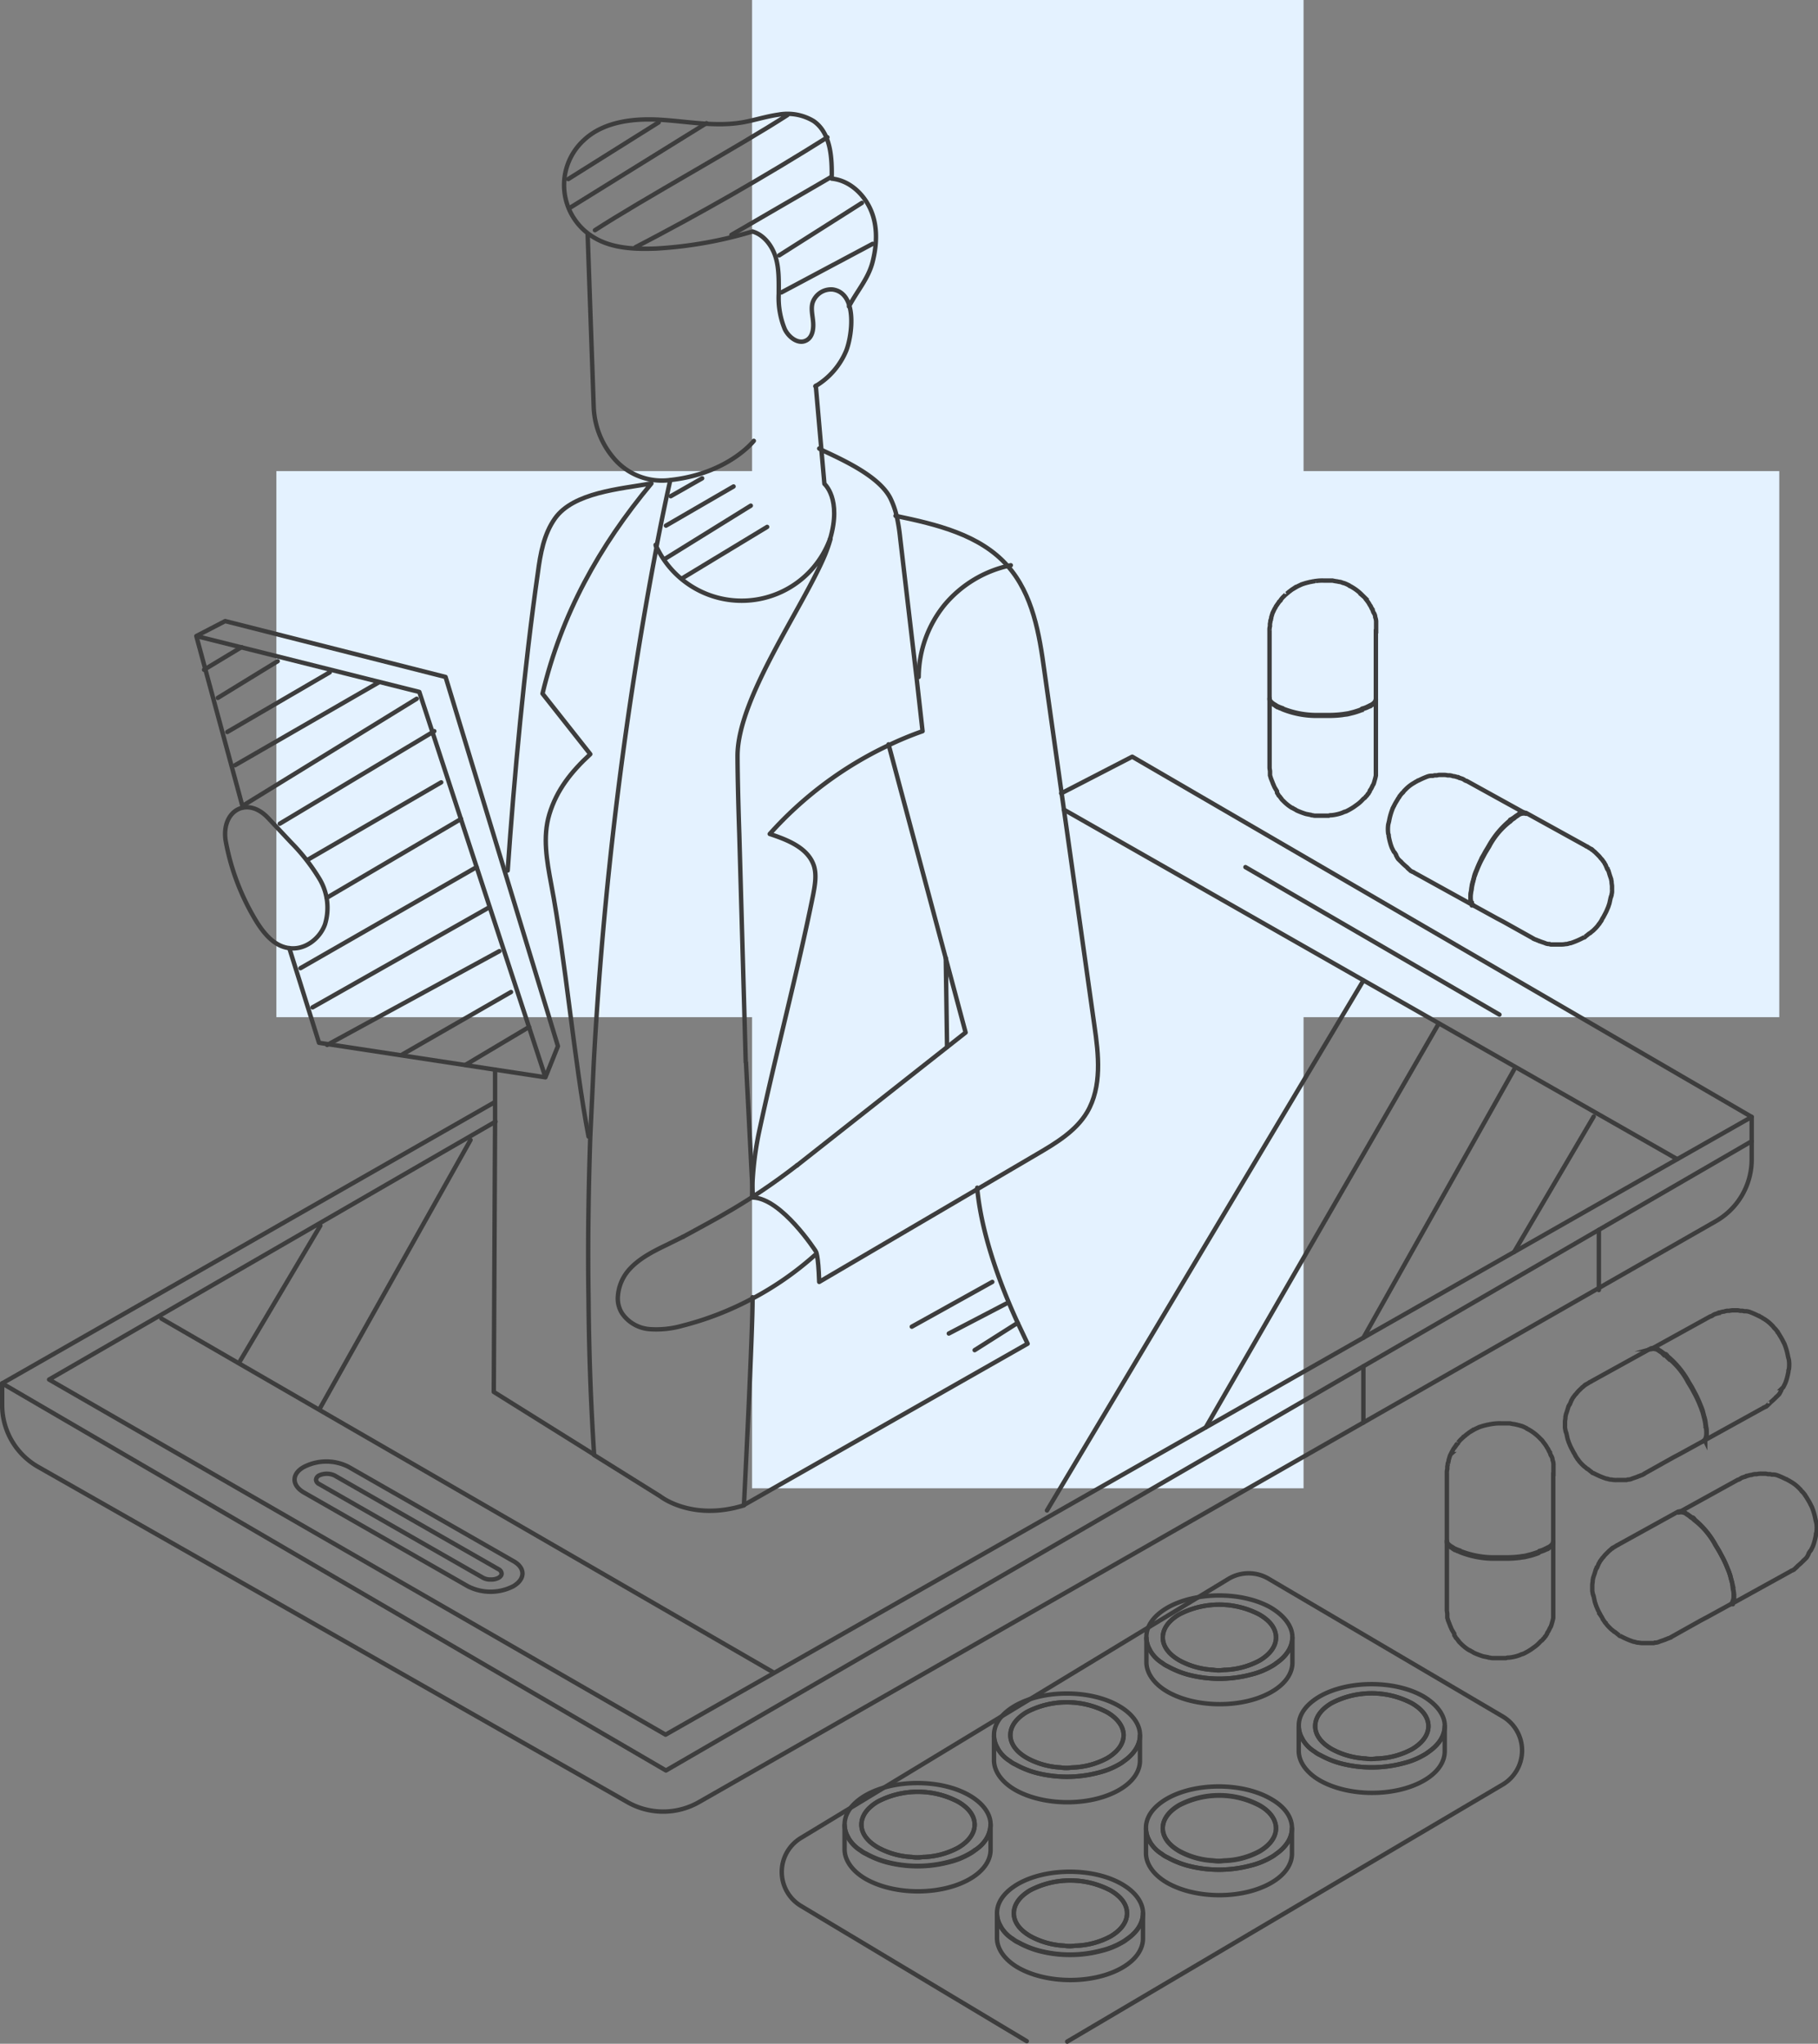 <svg xmlns="http://www.w3.org/2000/svg" width="413" height="464.32" xmlns:v="https://vecta.io/nano"><rect width="100%" height="100%" fill="#808080" stroke="none"/><style><![CDATA[.B{stroke-miterlimit:10}.C{stroke-linejoin:round}.D{stroke-linecap:round}]]></style><defs><clipPath id="A"><path fill="#fff" d="M0 0h413v464.32H0z"/></clipPath></defs><g clip-path="url(#A)"><path d="M404.2 107.024v124.07H296.132v107.024h-125.28V231.094H62.786v-124.07h108.067V0h125.28v107.024z" fill="#e4f2ff"/><g fill="none" stroke="#3d3d3d" class="B"><g class="C D"><path d="M133.494 53.173l1.37 39.032a19.023 19.023 0 0 0 4.5 11.816 14.319 14.319 0 0 0 12.909 5.037c13.2-1.453 18.973-8.9 18.973-8.9M186.1 101.9c.195.1.293.193.5.3 4.987 2.325 13.1 6 15.647 10.945a19.079 19.079 0 0 1 1.467 4.165 43.314 43.314 0 0 1 .783 4.939l3.716 31.672 1.37 12.2a76.353 76.353 0 0 0-7.726 3.2 84.7 84.7 0 0 0-26.992 20.146c4.107 1.356 8.8 3.2 10.073 7.36.587 2.034.2 4.262-.2 6.392-3.52 17.53-8.606 36.6-12.42 54.53a74.814 74.814 0 0 0-1.467 14.238"/><path d="M192.76 68.767a2.678 2.678 0 0 1 .1.872c1.86-3.584 4.4-6.3 5.38-10.17s1.174-8.04-.4-11.72-4.9-6.78-8.9-7.167c.1-4.746-.2-10.363-4.108-13.075a11.479 11.479 0 0 0-8.019-1.453c-2.74.387-5.38 1.26-8.118 1.743-6.16 1.065-12.322-.194-18.58-.58-6.16-.387-13.007.388-17.506 4.65a13.837 13.837 0 0 0 2.152 21.986c4.2 2.615 9.388 2.8 14.278 2.615a94.55 94.55 0 0 0 21.907-3.874c2.64.775 4.5 3.293 5.28 5.908s.684 5.424.684 8.233a18.6 18.6 0 0 0 1.37 8.039c.88 1.84 3.03 3.487 4.792 2.615 1.467-.678 1.76-2.518 1.662-4.068s-.587-3.2-.1-4.65a4.437 4.437 0 0 1 4.5-2.906c5.672.775 4.5 10.267 3.13 13.85a16.9 16.9 0 0 1-7.042 8.136m-32.962 21.404s-1.27 5.424-3.13 15.1m66.015 113.61l-.293-20.242M222 269.836v.194c1.076 11.525 6.16 23.923 9.193 30.5l2.25 4.746-64.543 36.707"/><path d="M170.95 295.02v-.3m-15.745-13.756l-3.716 1.84c-3.228 1.55-6.455 3.2-8.7 5.8a10.142 10.142 0 0 0-2.445 6.295 6.274 6.274 0 0 0 .978 3.487 8.362 8.362 0 0 0 6.259 3.584 21.645 21.645 0 0 0 7.432-.775 70.589 70.589 0 0 0 15.941-6.2C171.054 301.505 169 342 169 342c-11.834 3.68-18.973-2.034-18.973-2.034l-15.06-9.4v-.1c-.782-12-1.174-23.826-1.27-35.45-.2-12.6 0-24.9.4-36.8l.782-16.66a880.378 880.378 0 0 1 14.279-117.291 21.387 21.387 0 0 0 39.412-1.84h.1a33.3 33.3 0 0 1-1.271 3.68c-5.086 12.107-19.853 32.543-19.853 45.62 0 2.518.1 8.9.4 17.724l1.467 51.817"/><path d="M185.327 87.653l1.27 14.528.685 7.75s4 3.4 1.27 12.6M133.7 258.214c-3.325-17.434-5.184-40.1-8.5-57.435-.978-5.23-1.956-10.654-.4-15.787 1.663-5.52 4.988-9.686 9.3-13.657l-10.856-13.753c4.3-18.015 12.812-33.415 24.743-47.75-7.14 1.26-17.7 2.034-21.907 7.942-2.542 3.583-3.325 8.04-3.9 12.4-3.032 21.114-5.38 46.3-6.846 67.6m88.106-80.58c9.3 1.937 19.17 4.26 25.428 11.332 5.77 6.5 7.237 15.5 8.4 24.02l11.345 80.4c.978 6.683 1.76 13.947-1.663 19.758-2.542 4.262-7.04 6.973-11.344 9.492L186.1 291.24c-.2-6.392-.782-6.974-.782-6.974s-7.726-12-14.28-12.2l-1.565-30.606"/><path d="M201.854 169.108l17.506 65.473-38.337 30.22m27.677-111a26.217 26.217 0 0 1 5.868-16.369 26.643 26.643 0 0 1 15.06-9.007m-80.486-4.16a.736.736 0 0 1-.2-.484M134.96 330.467l-22.787-14.238.294-61.5v-11.72m72.663 42.13a71.351 71.351 0 0 1-14.18 9.879"/></g><path d="M58.287 209.4c1.76 2.81 4.108 5.618 7.433 6.005 3.52.484 6.944-2.13 8.117-5.424a12.835 12.835 0 0 0-1.174-10.17 44.344 44.344 0 0 0-6.455-8.329l-5.28-5.618c-4.792-5.133-10.66-1.646-9.682 5.037a53.352 53.352 0 0 0 7.042 18.499z" class="C"/><g class="D C"><path d="M55.158 183.442L44.6 144.507 95.255 157.2l28.655 87.556-51.442-7.845-6.748-21.51M44.6 144.507l6.553-3.4L101.22 153.8l25.525 83.875-2.836 7.07m31.003-113.315l19.364-11.72m-23.076 7.17l19.364-12m-19.27 4.54l15.354-8.9m-14.277 2.218l7.14-4.067m65.914 182.57l-18.288 10.17m21.417-5.23l-13.007 6.78m15.648-2.42l-9.78 6.2M129.387 47.265l31.1-19.274m-31.394 12.69l20.538-12.882M135.157 52.3c10.757-6.973 32.958-19.177 43.715-26.15m9.095 5.037Q166.7 44.553 144.35 56.175m21.8-2.808l22.7-13.172m-11.836 17.82L195.8 46.1m-18.3 20.342l20.733-11.04m42.84 124.844l16.137-8.33 140.73 81.84-16.92 9.6L151.2 394.1 11.15 313.42l101.417-58.597"/><path d="M112.272 250.465L.49 314.292v4.94A16.165 16.165 0 0 0 8.7 333.276L142.49 409.4a16.39 16.39 0 0 0 16.333 0l230.9-131.915a16.164 16.164 0 0 0 8.215-14.044v-9.686"/><path d="M.49 314.292l150.8 87.944L397.94 259.28"/><path d="M36.674 299.57l138.873 80.293m66.11-195.937l139.362 79.42m-71.294 47.072V323.2m53.494-43.775v13.656"/><path d="M282.93 197l57.7 33.51"/></g><path d="M111.5 358.845a3.382 3.382 0 0 0 1.76-.387c.49-.29.685-.58.685-.97a1.166 1.166 0 0 0-.685-.968l-37.26-21.308a4.187 4.187 0 0 0-3.521 0 1.216 1.216 0 0 0-.685.968 1.167 1.167 0 0 0 .685.969l37.26 21.308a3.383 3.383 0 0 0 1.761.387z" class="C"/><path d="M116.575 360.395a11.3 11.3 0 0 1-10.269 0l-37.26-21.308c-2.836-1.647-2.836-4.262 0-5.81a11.086 11.086 0 0 1 10.171 0l37.26 21.308c2.934 1.55 2.934 4.164.098 5.81z" class="C"/><g class="D C"><path d="M46.356 152.158l8.508-5.133m-5.378 11.525l13.594-8.33M51.637 166.3l23.276-13.56M53.4 173.853l32.762-18.886m-31.004 28.088l39.5-24.3m-31.1 28.378l35.1-21.023m-28.645 29.158l30.22-17.53M74.23 203.975l30.513-17.918m-36.48 33.9l40-22.954M71 228.867l40.195-22.76M74.327 237.4l39.12-21.308m-22.3 23.622l24.938-14.334m4.107 7.942l-14.474 8.62m49.486 39.032c6.455-3.583 14.67-7.554 25.917-16.27m180.926-11.044l-18.093 30.8m0-41.453l-34.23 60.922m17.115-71.382l-52.908 91.72m35.794-101.502l-71.882 120.4M54.57 309.16l18.2-30.7m-.008 41.353l34.13-60.825"/></g><path d="M221.414 414.536c0 1.938-1.27 3.778-3.716 5.23a17.907 17.907 0 0 1-7.726 2.13c-.49 0-.88.1-1.37.1a7.463 7.463 0 0 1-1.467-.1 17.864 17.864 0 0 1-7.629-2.13c-2.542-1.453-3.814-3.293-3.814-5.23s1.272-3.777 3.717-5.23a19.685 19.685 0 0 1 18.19 0c2.543 1.453 3.814 3.294 3.814 5.23z" class="C"/><path d="M220.143 407.853c-6.455-3.68-17.017-3.68-23.472 0-3.325 1.938-4.89 4.36-4.792 6.877a5.734 5.734 0 0 0 .783 2.712 4.123 4.123 0 0 0 .391.678 8.017 8.017 0 0 0 2.445 2.325 5.54 5.54 0 0 0 1.271.774 20.8 20.8 0 0 0 4.5 1.841 27.83 27.83 0 0 0 14.376 0 17.54 17.54 0 0 0 4.6-1.841 8.141 8.141 0 0 0 1.173-.774c2.445-1.744 3.62-3.778 3.62-5.91-.004-2.42-1.667-4.842-4.894-6.683zm1.27 6.683c0 1.937-1.27 3.778-3.716 5.23a17.907 17.907 0 0 1-7.726 2.13c-.49 0-.88.1-1.37.1a7.463 7.463 0 0 1-1.467-.1 17.856 17.856 0 0 1-7.628-2.13c-2.543-1.453-3.815-3.294-3.815-5.23s1.272-3.777 3.717-5.23a19.685 19.685 0 0 1 18.19 0c2.543 1.453 3.814 3.294 3.814 5.23z" class="C"/><path d="M225.033 414.536v5.715c0 2.42-1.565 4.843-4.792 6.683-6.455 3.68-16.92 3.68-23.472 0-3.227-1.84-4.9-4.36-4.9-6.78v-5.52a5.731 5.731 0 0 0 .783 2.712 4.154 4.154 0 0 0 .391.678 8.017 8.017 0 0 0 2.445 2.325 5.578 5.578 0 0 0 1.271.775 20.8 20.8 0 0 0 4.5 1.84 27.831 27.831 0 0 0 14.376 0 17.558 17.558 0 0 0 4.6-1.84 8.233 8.233 0 0 0 1.173-.775 6.961 6.961 0 0 0 3.615-5.812z" class="C"/><path d="M233.248 463.738L182 433.035a9.021 9.021 0 0 1 0-15.5l97.016-58.79a8.908 8.908 0 0 1 9.291 0l53.006 31.187a8.994 8.994 0 0 1-.1 15.594l-98.775 58.306" class="C D"/><path d="M256.034 434.682c0 1.937-1.27 3.777-3.716 5.23a17.921 17.921 0 0 1-7.726 2.131c-.49 0-.88.1-1.37.1a7.461 7.461 0 0 1-1.467-.1 17.871 17.871 0 0 1-7.628-2.131c-2.543-1.453-3.815-3.293-3.815-5.23s1.272-3.777 3.717-5.23a19.678 19.678 0 0 1 18.19 0c2.543 1.448 3.814 3.293 3.814 5.23z" class="C"/><path d="M254.763 428c-6.455-3.68-17.017-3.68-23.47 0-3.326 1.937-4.9 4.36-4.793 6.877a5.738 5.738 0 0 0 .783 2.712 4.24 4.24 0 0 0 .391.678 8.026 8.026 0 0 0 2.445 2.324 5.542 5.542 0 0 0 1.271.775 20.746 20.746 0 0 0 4.5 1.84 27.83 27.83 0 0 0 14.376 0 17.489 17.489 0 0 0 4.6-1.84 8.147 8.147 0 0 0 1.173-.775c2.445-1.743 3.62-3.777 3.62-5.908-.004-2.422-1.667-4.844-4.894-6.683zm1.27 6.683c0 1.937-1.27 3.777-3.716 5.23a17.921 17.921 0 0 1-7.726 2.131c-.49 0-.88.1-1.37.1a7.461 7.461 0 0 1-1.467-.1 17.875 17.875 0 0 1-7.628-2.131c-2.543-1.453-3.814-3.293-3.814-5.23s1.27-3.777 3.716-5.23a19.678 19.678 0 0 1 18.19 0c2.543 1.447 3.814 3.292 3.814 5.23z" class="C"/><path d="M259.653 434.682v5.718c0 2.42-1.565 4.842-4.792 6.683-6.455 3.68-16.92 3.68-23.472 0-3.227-1.84-4.9-4.36-4.9-6.78v-5.52a5.733 5.733 0 0 0 .782 2.712 4.239 4.239 0 0 0 .391.678 8.015 8.015 0 0 0 2.445 2.324 5.508 5.508 0 0 0 1.271.775 20.791 20.791 0 0 0 4.5 1.84 27.809 27.809 0 0 0 14.376 0 17.49 17.49 0 0 0 4.6-1.84 8.066 8.066 0 0 0 1.173-.775c2.343-1.552 3.615-3.683 3.615-5.814zm-4.4-40.482c0 1.937-1.27 3.777-3.716 5.23a17.918 17.918 0 0 1-7.726 2.131c-.5 0-.88.1-1.37.1a7.463 7.463 0 0 1-1.467-.1 17.875 17.875 0 0 1-7.628-2.131c-2.543-1.453-3.814-3.293-3.814-5.23s1.27-3.777 3.716-5.23a19.678 19.678 0 0 1 18.19 0c2.543 1.45 3.814 3.387 3.814 5.23z" class="C"/><path d="M254.08 387.514c-6.455-3.68-17.017-3.68-23.472 0-3.325 1.937-4.89 4.36-4.792 6.877a5.737 5.737 0 0 0 .783 2.712 4.239 4.239 0 0 0 .391.678 8.026 8.026 0 0 0 2.445 2.324 5.543 5.543 0 0 0 1.271.775 20.75 20.75 0 0 0 4.5 1.84 27.83 27.83 0 0 0 14.376 0 17.49 17.49 0 0 0 4.6-1.84 8.152 8.152 0 0 0 1.173-.775c2.445-1.743 3.62-3.777 3.62-5.908-.004-2.42-1.667-4.843-4.894-6.683zm1.174 6.683c0 1.937-1.272 3.777-3.717 5.23a17.918 17.918 0 0 1-7.726 2.131c-.49 0-.88.1-1.37.1a7.463 7.463 0 0 1-1.467-.1 17.875 17.875 0 0 1-7.628-2.131c-2.543-1.453-3.814-3.293-3.814-5.23s1.27-3.777 3.716-5.23a19.678 19.678 0 0 1 18.19 0c2.543 1.453 3.815 3.4 3.815 5.233z" class="C"/><path d="M258.97 394.294v5.714c0 2.422-1.565 4.843-4.792 6.683-6.455 3.68-16.92 3.68-23.472 0-3.227-1.84-4.9-4.358-4.9-6.78v-5.52a5.737 5.737 0 0 0 .783 2.712 4.239 4.239 0 0 0 .391.678 8.026 8.026 0 0 0 2.445 2.324 5.543 5.543 0 0 0 1.271.775 20.75 20.75 0 0 0 4.5 1.84 27.83 27.83 0 0 0 14.376 0 17.49 17.49 0 0 0 4.6-1.84 8.152 8.152 0 0 0 1.173-.775c2.346-1.646 3.615-3.777 3.615-5.8zm30.903 21.016h0c0 1.937-1.272 3.778-3.717 5.23a17.918 17.918 0 0 1-7.726 2.131c-.5 0-.88.1-1.37.1a7.461 7.461 0 0 1-1.467-.1 17.879 17.879 0 0 1-7.628-2.131c-2.543-1.452-3.814-3.293-3.814-5.23s1.27-3.777 3.716-5.23a19.68 19.68 0 0 1 18.191 0c2.54 1.453 3.814 3.4 3.814 5.23z" class="C"/><path d="M289.873 415.408c0 1.937-1.272 3.777-3.717 5.23a17.918 17.918 0 0 1-7.726 2.131c-.49 0-.88.1-1.37.1a7.463 7.463 0 0 1-1.467-.1 17.879 17.879 0 0 1-7.628-2.131c-2.543-1.453-3.814-3.293-3.814-5.23s1.27-3.777 3.716-5.23a19.68 19.68 0 0 1 18.191 0c2.54 1.356 3.814 3.293 3.814 5.23zm0 0zm-1.272-6.78c-6.454-3.68-17.016-3.68-23.47 0-3.325 1.937-4.9 4.36-4.792 6.877a5.733 5.733 0 0 0 .782 2.712 4.318 4.318 0 0 0 .391.678 8.038 8.038 0 0 0 2.445 2.324 5.549 5.549 0 0 0 1.272.775 20.76 20.76 0 0 0 4.5 1.84 27.835 27.835 0 0 0 14.377 0 17.5 17.5 0 0 0 4.6-1.84 8.211 8.211 0 0 0 1.174-.775c2.445-1.743 3.618-3.777 3.618-5.908-.006-2.42-1.57-4.843-4.897-6.683z" class="C"/><path d="M293.5 415.408v5.714c0 2.422-1.565 4.843-4.792 6.683-6.455 3.68-16.92 3.68-23.472 0-3.227-1.84-4.9-4.358-4.9-6.78v-5.52a5.735 5.735 0 0 0 .783 2.712 4.24 4.24 0 0 0 .391.678 8.014 8.014 0 0 0 2.445 2.324 5.542 5.542 0 0 0 1.271.775 20.748 20.748 0 0 0 4.5 1.84 27.809 27.809 0 0 0 14.376 0 17.49 17.49 0 0 0 4.6-1.84 8.15 8.15 0 0 0 1.173-.775c2.44-1.646 3.615-3.777 3.615-5.8zm-3.617-43.39c0 1.938-1.272 3.778-3.717 5.23a17.9 17.9 0 0 1-7.726 2.13c-.5 0-.88.1-1.37.1a7.461 7.461 0 0 1-1.467-.1 17.864 17.864 0 0 1-7.628-2.13c-2.543-1.453-3.814-3.293-3.814-5.23s1.27-3.777 3.716-5.23a19.687 19.687 0 0 1 18.191 0c2.54 1.453 3.814 3.293 3.814 5.23z" class="C"/><path d="M288.7 365.238c-6.455-3.68-17.017-3.68-23.47 0-3.326 1.937-4.9 4.358-4.793 6.876a5.731 5.731 0 0 0 .783 2.712 4.151 4.151 0 0 0 .391.678 8.017 8.017 0 0 0 2.445 2.325 5.579 5.579 0 0 0 1.271.775 20.891 20.891 0 0 0 4.5 1.84 27.83 27.83 0 0 0 14.376 0 17.559 17.559 0 0 0 4.6-1.84 8.236 8.236 0 0 0 1.173-.775c2.445-1.744 3.62-3.778 3.62-5.908-.005-2.32-1.668-4.746-4.894-6.683zm1.174 6.78c0 1.938-1.272 3.778-3.717 5.23a17.9 17.9 0 0 1-7.726 2.13c-.49 0-.88.1-1.37.1a7.461 7.461 0 0 1-1.467-.1 17.86 17.86 0 0 1-7.628-2.13c-2.543-1.453-3.814-3.293-3.814-5.23s1.27-3.777 3.716-5.23a19.687 19.687 0 0 1 18.191 0c2.54 1.453 3.813 3.293 3.813 5.23z" class="C"/><path d="M293.6 372.017v5.715c0 2.42-1.565 4.842-4.792 6.683-6.455 3.68-16.92 3.68-23.472 0-3.227-1.84-4.9-4.36-4.9-6.78v-5.52a5.733 5.733 0 0 0 .782 2.712 4.2 4.2 0 0 0 .391.678 8.017 8.017 0 0 0 2.445 2.325 5.541 5.541 0 0 0 1.271.774 20.841 20.841 0 0 0 4.5 1.841 27.83 27.83 0 0 0 14.376 0 17.526 17.526 0 0 0 4.6-1.841 8.141 8.141 0 0 0 1.173-.774c2.344-1.55 3.615-3.68 3.615-5.812zm30.903 20.146c0 1.937-1.27 3.777-3.716 5.23a17.922 17.922 0 0 1-7.726 2.131c-.5 0-.88.1-1.37.1a7.461 7.461 0 0 1-1.467-.1 17.871 17.871 0 0 1-7.628-2.131c-2.543-1.453-3.815-3.293-3.815-5.23s1.272-3.777 3.717-5.23a19.677 19.677 0 0 1 18.19 0c2.543 1.453 3.814 3.293 3.814 5.23z" class="C"/><path d="M323.32 385.383c-6.455-3.68-17.017-3.68-23.472 0-3.325 1.937-4.9 4.36-4.792 6.877a5.732 5.732 0 0 0 .782 2.712 4.234 4.234 0 0 0 .392.678 8 8 0 0 0 2.445 2.324 5.543 5.543 0 0 0 1.271.775 20.748 20.748 0 0 0 4.5 1.84 27.809 27.809 0 0 0 14.376 0 17.483 17.483 0 0 0 4.6-1.84 8.1 8.1 0 0 0 1.174-.775c2.445-1.743 3.62-3.777 3.62-5.908-.005-2.324-1.668-4.746-4.895-6.683zm1.173 6.78c0 1.937-1.27 3.777-3.716 5.23a17.922 17.922 0 0 1-7.726 2.131c-.49 0-.88.1-1.37.1a7.461 7.461 0 0 1-1.467-.1 17.871 17.871 0 0 1-7.628-2.131c-2.543-1.453-3.815-3.293-3.815-5.23s1.272-3.777 3.717-5.23a19.677 19.677 0 0 1 18.19 0c2.543 1.453 3.814 3.293 3.814 5.23z" class="C"/><path d="M328.2 392.163v5.714c0 2.422-1.565 4.843-4.792 6.683-6.455 3.68-16.92 3.68-23.472 0-3.227-1.84-4.9-4.358-4.9-6.78v-5.52a5.734 5.734 0 0 0 .783 2.712 4.164 4.164 0 0 0 .391.678 8.014 8.014 0 0 0 2.445 2.324 5.543 5.543 0 0 0 1.271.775 20.748 20.748 0 0 0 4.5 1.84 27.809 27.809 0 0 0 14.376 0 17.5 17.5 0 0 0 4.6-1.84 8.148 8.148 0 0 0 1.173-.775c2.343-1.55 3.615-3.68 3.615-5.8zm-37.056-231.288a.308.308 0 0 0 .2.1c-.1-.003-.2-.003-.2-.1zm18.288.195a.1.1 0 0 0-.1.1c.002-.1.002-.1.1-.1z" class="C"/><path d="M312.562 158.84v17.337c-.1.58-.294 1.162-.392 1.55 0 .1-.1.193-.1.3s-.1.194-.2.388c-.1.1-.1.3-.2.387a2.392 2.392 0 0 1-.391.678c0 .1-.1.1-.1.194v.1c-.1.193-.195.3-.293.484a.1.1 0 0 1-.1.1l-.1.1a.965.965 0 0 1-.391.484 1.17 1.17 0 0 1-.489.484l-.2.194a7.783 7.783 0 0 1-1.565 1.356c-.1.1-.294.193-.4.3a15.724 15.724 0 0 1-1.858 1.066c-.1 0-.2.1-.392.1-.1.1-.293.1-.4.193a9.729 9.729 0 0 1-2.543.581 1.246 1.246 0 0 0-.586.1h-3.13c-.293 0-.5-.1-.684-.1a.365.365 0 0 1-.294-.1h-.1a2227641231619.573 2227641231619.573 0 0 1-.978-.194 17.7 17.7 0 0 1-2.053-.775c-.2-.1-.294-.194-.5-.3a2.081 2.081 0 0 1-.489-.29h-.1a9.612 9.612 0 0 1-1.76-1.356l-.587-.58a.338.338 0 0 1-.1-.194l-.1-.1c-.1-.1-.195-.3-.293-.387l-.2-.194a.338.338 0 0 1-.1-.194c-.1-.193-.293-.387-.293-.484v-.3c-.1-.1-.1-.194-.2-.3 0-.1-.1-.1-.1-.194a4.449 4.449 0 0 1-.489-.968c0-.1-.1-.1-.1-.194s-.1-.194-.1-.3c-.1-.193-.1-.3-.2-.484s-.1-.387-.2-.484a6.109 6.109 0 0 0-.2-.678v-.872c0-.3-.1-.58-.1-.87V158.66c0 .485.392.97 1.272 1.453.1.1.2.1.293.194s.2.1.294.194h.1c.1.1.294.1.392.193.1 0 .195.1.293.1a.343.343 0 0 1 .2.1c.1 0 .2 0 .2.1a20.832 20.832 0 0 0 7.139 1.453h3.717a25.974 25.974 0 0 0 2.738-.194l1.27-.194 1.174-.3q1.026-.3 1.76-.58a891118042931.006 891118042931.006 0 0 1 .2-.194 4.967 4.967 0 0 0 1.271-.484c.2-.1.294-.1.4-.194s.294-.1.392-.194a2.3 2.3 0 0 0 .88-.775l.1-.1v-.1c-.054-.002.044-.196.044-.293zm-21.222 2.132a.347.347 0 0 1-.2-.1c.003.1.102.1.2.1z" class="C"/><path d="M312.562 143.44v15.4a.862.862 0 0 1-.1.484v.1l-.1.1a3.531 3.531 0 0 1-.88.775.509.509 0 0 1-.391.194c-.1.1-.293.1-.39.193-.39.194-.783.29-1.272.485a.1.1 0 0 0-.1.1.1.1 0 0 0-.1.1 18.292 18.292 0 0 1-1.761.581l-1.173.29c-.39.1-.88.1-1.272.194a24.47 24.47 0 0 1-2.738.193h-3.716a20.829 20.829 0 0 1-7.139-1.452 3533.1 3533.1 0 0 0-.392-.194c-.1 0-.195-.1-.293-.1-.1-.1-.293-.1-.39-.194h-.1c-.1 0-.2-.1-.293-.193-.1 0-.2-.1-.294-.194-.88-.484-1.27-.97-1.27-1.453v-15.7a2.654 2.654 0 0 1 .1-.872v-.484c0-.194.1-.388.1-.678a.354.354 0 0 1 .1-.291c0-.194.1-.3.1-.484v-.1l.293-.97c.1-.1.1-.3.2-.387a5.433 5.433 0 0 1 .391-.775c.1-.1.1-.194.2-.387.1-.1.2-.29.293-.388.1-.193.294-.387.39-.58a.1.1 0 0 1 .1-.1l.2-.193c.1-.1.1-.1.1-.194a4.851 4.851 0 0 1 .684-.775l.2-.194.195-.193c.095-.093.2-.1.2-.194a2.175 2.175 0 0 0 .489-.387c.293-.194.49-.388.782-.582.1-.1.2-.1.294-.193s.2-.1.293-.194c.1 0 .2-.1.293-.194h.1a5.9 5.9 0 0 1 .783-.387c.1-.1.293-.1.39-.194.1 0 .2-.1.293-.1a12.833 12.833 0 0 1 1.369-.387c.294-.1.587-.1.88-.194.2 0 .49-.1.684-.1a10.25 10.25 0 0 1 1.761-.1h2.053a8.916 8.916 0 0 0 1.076.193 4.257 4.257 0 0 0 .489.1 1.826 1.826 0 0 1 .685.194c.1 0 .2.1.39.1a9.64 9.64 0 0 1 1.076.484.1.1 0 0 1 .1.1c.1.1.294.1.392.193a10.889 10.889 0 0 1 2.542 1.938l.1.1.294.29a1.729 1.729 0 0 1 .391.484 10.145 10.145 0 0 1 .782 1.066 2.129 2.129 0 0 0 .294.484.339.339 0 0 1 .1.194c.1.1.1.3.2.387 0 .1.1.194.2.29v.1c0 .1.1.194.1.29a.727.727 0 0 0 .2.387.338.338 0 0 0 .1.194 1.808 1.808 0 0 1 .2.775 2.753 2.753 0 0 1 .2 1.162v2.034z"/><g class="C"><path d="M343.272 186.154a.343.343 0 0 0-.2.1c.1-.003.2-.003.2-.1zm-9 15.786h0z"/><path d="M334.76 205.72l-13.5-7.458a.74.74 0 0 0-.391-.194c-.2-.1-.293-.194-.39-.194a26.408 26.408 0 0 1-.293-.29c-.1-.1-.2-.1-.2-.194-.1-.1-.2-.1-.2-.194a.1.1 0 0 1-.1-.1l-.1-.1a14.018 14.018 0 0 1-1.174-1.066c-.1-.1-.1-.193-.195-.193l-.294-.29-.293-.29a4.152 4.152 0 0 1-.391-.678c0-.1-.1-.1-.1-.193v-.1c-.1-.194-.2-.29-.293-.484a153160913620.575 153160913620.575 0 0 1-.2-.194l-.293-.58a4.735 4.735 0 0 1-.294-.678c0-.1-.1-.194-.1-.29a15.974 15.974 0 0 1-.489-2.034.725.725 0 0 0-.1-.484 7.749 7.749 0 0 1 0-2.131 218.429 218.429 0 0 1 .195-.775 13.9 13.9 0 0 1 .685-2.518c.1-.193.1-.387.195-.484s.1-.29.2-.387.1-.29.2-.388c.293-.58.586-.968.782-1.356.1-.1.2-.3.293-.387v-.1c.2-.194.294-.388.49-.58.1-.1.1-.194.2-.194l.1-.1c.1-.1.2-.3.293-.387l.39-.388a8.444 8.444 0 0 1 1.761-1.356c.2-.1.293-.193.49-.3a2.159 2.159 0 0 0 .489-.291h.1a19.2 19.2 0 0 1 1.956-.871 2.881 2.881 0 0 1 .881-.194h.39c.195 0 .293-.1.49-.1h.39c.2 0 .39-.1.587-.1h.88a3.7 3.7 0 0 1 1.076.1h.49a4.3 4.3 0 0 1 .489.1 1.069 1.069 0 0 0 .489.1 6.5 6.5 0 0 1 .684.193h.1c.1 0 .2 0 .2.1.1 0 .1 0 .2.1h.1c.1 0 .2.1.293.1a1.985 1.985 0 0 1 .783.387c.2.1.293.194.49.194l13.5 7.458a2.087 2.087 0 0 0-1.858.387c-.1.1-.2.1-.294.194s-.195.1-.293.194a.1.1 0 0 0-.1.1 1.377 1.377 0 0 1-.391.29c-.1.1-.2.1-.293.194l-.2.194-.2.193a17.38 17.38 0 0 0-4.694 5.521c0 .1-.1.1-.1.194q-.44.726-.88 1.453l-.88 1.646a26.261 26.261 0 0 0-1.076 2.421c-.2.388-.293.872-.49 1.26l-.293 1.163c-.2.678-.294 1.356-.392 1.84v.194a6.652 6.652 0 0 0-.2 1.259v.87a1.733 1.733 0 0 0 .293 1.066v.194c.11-.193.207-.096.402.001z"/><path d="M343.075 186.35l.2-.195c-.003.098-.102.098-.2.195z"/></g><path d="M348.258 213.176L341.5 209.4l-1.467-.775-5.28-2.9c-.1-.1-.294-.194-.39-.29v-.194a3.4 3.4 0 0 1-.294-1.065v-.875a6.593 6.593 0 0 1 .2-1.259v-.194a7.753 7.753 0 0 1 .391-1.84l.293-1.162a10.951 10.951 0 0 1 .489-1.259 26.423 26.423 0 0 1 1.076-2.422l.88-1.646q.44-.726.88-1.453c0-.1.1-.1.1-.194a20.248 20.248 0 0 1 4.7-5.52c.1 0 .1-.1.195-.1l.2-.194c.1-.1.2-.194.293-.194a1.377 1.377 0 0 1 .391-.29.1.1 0 0 0 .1-.1c.1-.1.2-.1.293-.194s.2-.1.294-.193a2.085 2.085 0 0 1 1.858-.388l13.5 7.458a.743.743 0 0 0 .391.194 5.557 5.557 0 0 0 .783.484c.1.1.1.1.2.1.1.1.2.1.2.194.2.1.293.3.49.387l.195.194.392.387.1.1a4.818 4.818 0 0 1 .685.775l.293.3.49.678c.097.097.1.194.2.388a.73.73 0 0 1 .2.387c.1.194.195.484.293.678a.1.1 0 0 0 .1.1.338.338 0 0 0 .1.194c0 .1.1.1.1.193l.294.97.1.29a140.551 140.551 0 0 0 .2.581c0 .193.1.387.1.678s.1.678.1.968v.97a2.648 2.648 0 0 1-.1.871.579.579 0 0 1-.1.388.351.351 0 0 1-.1.29l-.293 1.356-.293.872c-.1.194-.2.484-.294.678-.195.484-.49.97-.782 1.55a4.08 4.08 0 0 0-.391.678c0 .1-.1.1-.1.193-.1.1-.1.194-.2.29s-.1.194-.2.3a.1.1 0 0 1-.1.1c-.1.1-.1.194-.2.29a7.433 7.433 0 0 1-.684.775l-.392.387c-.2.194-.39.29-.586.484-.1.1-.2.194-.294.194-.293.194-.587.484-.88.678l-.1.1a.509.509 0 0 1-.391.194 17.909 17.909 0 0 1-2.934 1.259h-.1c-.1 0-.293.1-.39.1a1.26 1.26 0 0 1-.587.1 5.2 5.2 0 0 1-1.271.1h-2.054a.591.591 0 0 1-.391-.1h-.2a2.318 2.318 0 0 1-.783-.193c-.2-.1-.587-.194-1.076-.388-.1 0-.2-.1-.293-.1-.1-.1-.293-.1-.49-.194-.1-.1-.293-.1-.49-.194s-.32-.112-.418-.21z"/><g class="C"><path d="M331.437 352.356a.306.306 0 0 0 .2.1.343.343 0 0 1-.2-.1zm18.288.097a.1.1 0 0 0-.1.1.094.094 0 0 1 .1-.1z"/><path d="M352.854 350.225v17.337c-.1.58-.293 1.162-.4 1.55 0 .1-.1.193-.1.3s-.1.194-.2.388c-.1.1-.1.3-.2.387a2.44 2.44 0 0 1-.391.678c0 .1-.1.1-.1.194v.1c-.1.193-.2.3-.294.484a.1.1 0 0 1-.1.1l-.1.1a.976.976 0 0 1-.391.484 1.176 1.176 0 0 1-.489.484l-.2.194a7.7 7.7 0 0 1-1.565 1.356c-.1.1-.293.193-.4.3a15.643 15.643 0 0 1-1.858 1.066c-.1 0-.2.1-.4.1-.1.1-.294.1-.4.193a9.74 9.74 0 0 1-2.543.581 1.251 1.251 0 0 0-.587.1h-3.13c-.294 0-.5-.1-.685-.1a.362.362 0 0 1-.293-.1h-.1a8302.947 8302.947 0 0 1-.978-.194 17.713 17.713 0 0 1-2.054-.775c-.2-.1-.293-.194-.5-.3a2.125 2.125 0 0 1-.489-.29h-.1a9.633 9.633 0 0 1-1.76-1.356l-.587-.58a.338.338 0 0 1-.1-.194l-.1-.1c-.1-.1-.2-.3-.294-.387l-.2-.194a.338.338 0 0 1-.1-.194c-.1-.193-.294-.387-.294-.484v-.3c-.1-.1-.1-.194-.2-.3 0-.1-.1-.1-.1-.194a4.493 4.493 0 0 1-.489-.968c0-.1-.1-.1-.1-.194s-.1-.194-.1-.3c-.1-.194-.1-.3-.2-.485s-.1-.387-.2-.484a6.362 6.362 0 0 0-.195-.678v-.872c0-.3-.1-.58-.1-.87V350.03c0 .485.4.97 1.27 1.453.1.1.2.1.294.194s.2.1.293.194h.1c.1.1.293.1.4.193.1 0 .2.1.293.1a.343.343 0 0 1 .2.1c.1 0 .2 0 .2.1a20.826 20.826 0 0 0 7.139 1.453h3.716a25.97 25.97 0 0 0 2.738-.194c.5-.1.88-.1 1.272-.194l1.173-.3q1.027-.3 1.76-.58a25.839 25.839 0 0 0 .195-.194 4.974 4.974 0 0 0 1.272-.484c.2-.1.293-.1.4-.194s.293-.1.4-.194a2.3 2.3 0 0 0 .88-.775l.1-.1v-.1c-.05-.002.048-.1.048-.293zm-21.22 2.228a.343.343 0 0 1-.2-.1.343.343 0 0 0 .2.1z"/></g><path d="M352.854 334.922v15.4a.869.869 0 0 1-.1.484v.1l-.1.1a3.549 3.549 0 0 1-.88.775.511.511 0 0 1-.392.194c-.1.1-.293.1-.39.193-.39.194-.782.29-1.27.485a28.047 28.047 0 0 0-.2.193 18.351 18.351 0 0 1-1.76.581l-1.174.29c-.39.1-.88.1-1.27.194a24.466 24.466 0 0 1-2.738.193h-3.717a20.835 20.835 0 0 1-7.139-1.452 113.345 113.345 0 0 1-.391-.194c-.1 0-.2-.1-.294-.1-.1-.1-.293-.1-.39-.194h-.1c-.1 0-.2-.1-.293-.193-.1 0-.2-.1-.293-.194-.88-.484-1.272-.97-1.272-1.453v-15.7a2.651 2.651 0 0 1 .1-.872v-.484c0-.194.1-.388.1-.678a.354.354 0 0 1 .1-.291c0-.194.1-.3.1-.484v-.1l.294-.97c.1-.1.1-.3.2-.387a5.4 5.4 0 0 1 .392-.775c.1-.1.1-.194.2-.387.1-.1.2-.29.294-.388.1-.193.293-.387.39-.58a.1.1 0 0 1 .1-.1l.2-.193c0-.1.1-.1.1-.194a4.859 4.859 0 0 1 .685-.775l.2-.194.2-.193c.1-.1.2-.1.2-.194a2.129 2.129 0 0 0 .489-.387c.294-.194.49-.388.783-.582.1-.1.2-.1.293-.193s.2-.1.294-.194c.1 0 .2-.1.293-.194h.1a5.892 5.892 0 0 1 .782-.387c.1-.1.293-.1.39-.194.1 0 .2-.1.294-.1a12.544 12.544 0 0 1 1.369-.387c.293-.1.587-.1.88-.194.2 0 .49-.1.685-.1a10.126 10.126 0 0 1 1.76-.1H343a8.8 8.8 0 0 0 1.075.194 4.3 4.3 0 0 0 .489.1c.2.1.49.1.685.194.1 0 .2.1.39.1a9.305 9.305 0 0 1 1.076.484.1.1 0 0 1 .1.1c.1.1.293.1.39.193a10.9 10.9 0 0 1 2.543 1.938l.1.1.293.29a1.711 1.711 0 0 1 .391.484 10.145 10.145 0 0 1 .783 1.066 2.093 2.093 0 0 0 .293.484.338.338 0 0 1 .1.194c.1.1.1.3.2.387 0 .1.1.194.2.29v.1c0 .1.1.194.1.29a.731.731 0 0 0 .195.387.338.338 0 0 0 .1.194 1.808 1.808 0 0 1 .2.775 2.757 2.757 0 0 1 .2 1.162v2.034z"/><g class="C"><path d="M378.675 307.9l-.2-.2a.21.21 0 0 0 .2.2zm8.8 15.7h0zm0 0z"/></g><path d="M386.986 327.368l13.5-7.458a.743.743 0 0 1 .391-.194c.2-.1.293-.194.39-.194a25.583 25.583 0 0 1 .2-.193.1.1 0 0 0 .1-.1c.1-.1.2-.1.2-.194.1-.1.2-.1.2-.194a.1.1 0 0 0 .1-.1l.1-.1a14.014 14.014 0 0 0 1.174-1.066c.1-.1.1-.193.2-.193l.294-.29.293-.29a4.08 4.08 0 0 0 .391-.678c0-.1.1-.1.1-.193v-.1c.1-.194.2-.29.294-.484a26.628 26.628 0 0 1 .2-.194l.294-.58a4.865 4.865 0 0 0 .293-.678c0-.1.1-.194.1-.29a15.813 15.813 0 0 0 .489-2.034.719.719 0 0 1 .1-.484 7.831 7.831 0 0 0 0-2.131 735.022 735.022 0 0 1-.2-.775 13.9 13.9 0 0 0-.685-2.518c-.1-.194-.1-.387-.2-.484s-.1-.29-.2-.388-.1-.3-.2-.387c-.294-.58-.587-.968-.783-1.356-.1-.1-.2-.3-.293-.387v-.1c-.2-.194-.294-.388-.49-.58-.1-.1-.1-.194-.2-.194l-.1-.1c-.1-.1-.195-.3-.293-.387l-.39-.388a8.462 8.462 0 0 0-1.76-1.356c-.2-.1-.294-.193-.49-.3a2.115 2.115 0 0 1-.489-.291h-.1a19.2 19.2 0 0 0-1.956-.871 2.88 2.88 0 0 0-.88-.194h-.392c-.2 0-.293-.1-.49-.1h-.4c-.2 0-.39-.1-.587-.1h-.88a3.7 3.7 0 0 0-1.076.1h-.49a4.3 4.3 0 0 0-.489.1 1.07 1.07 0 0 1-.489.1 6.513 6.513 0 0 0-.684.193h-.1c-.1 0-.2 0-.2.1-.1 0-.1 0-.2.1h-.1c-.1 0-.195.1-.293.1a1.985 1.985 0 0 0-.783.387c-.2.1-.293.194-.49.194l-13.5 7.458a2.087 2.087 0 0 1 1.858.387c.1.1.2.1.294.194s.2.1.293.194a.1.1 0 0 1 .1.1 1.377 1.377 0 0 0 .391.29c.1.1.2.1.294.194l.195.194.2.193a17.38 17.38 0 0 1 4.694 5.521c0 .1.1.1.1.194l.88 1.452.88 1.647a26.141 26.141 0 0 1 1.076 2.421c.2.388.293.872.49 1.26q.147.582.293 1.163c.2.678.294 1.356.392 1.84v.194a6.655 6.655 0 0 1 .2 1.259v.87a1.733 1.733 0 0 1-.293 1.066v.194c-.098-.2-.294-.093-.39.004z"/><g class="C"><path d="M378.675 307.9l-.2-.2a.21.21 0 0 0 .2.2zm-5.175 26.925l6.748-3.777 1.467-.775 5.28-2.9c.1-.1.293-.194.4-.3v-.194a3.373 3.373 0 0 0 .293-1.065v-.872a6.586 6.586 0 0 0-.2-1.259v-.194a7.8 7.8 0 0 0-.391-1.84l-.294-1.162a10.706 10.706 0 0 0-.489-1.259 25.892 25.892 0 0 0-1.076-2.422l-.88-1.646-.88-1.453c0-.1-.1-.1-.1-.194a20.248 20.248 0 0 0-4.694-5.52c-.1 0-.1-.1-.2-.1l-.195-.194c-.1-.1-.2-.194-.294-.194a1.349 1.349 0 0 0-.391-.29.1.1 0 0 1-.1-.1c-.1-.1-.2-.1-.293-.194s-.2-.1-.293-.193a2.087 2.087 0 0 0-1.859-.388l-13.5 7.458a.74.74 0 0 1-.391.194 5.542 5.542 0 0 1-.782.484c-.1.1-.1.1-.2.1-.1.1-.2.1-.2.193-.2.1-.294.3-.5.388l-.2.194-.4.387-.1.1a4.807 4.807 0 0 0-.684.775l-.294.3-.5.678c-.098.097-.1.194-.2.388a.73.73 0 0 0-.2.387c-.1.194-.2.484-.293.678a.1.1 0 0 1-.1.1.338.338 0 0 1-.1.194c0 .1-.1.1-.1.193l-.293.97-.1.3a2438.749 2438.749 0 0 0-.2.582c0 .193-.1.387-.1.678s-.1.678-.1.968v.97a2.647 2.647 0 0 0 .1.871.583.583 0 0 0 .1.388.352.352 0 0 0 .1.29l.294 1.356.293.872c.1.194.2.484.293.678.2.484.5.97.783 1.55a4.152 4.152 0 0 1 .391.678c0 .1.1.1.1.193.1.1.1.194.2.3s.1.194.2.3a.1.1 0 0 0 .1.1c.1.1.1.194.195.3a7.4 7.4 0 0 0 .685.775l.4.387c.2.194.4.3.587.484.1.1.195.194.293.194.294.194.587.484.88.678l.1.1a.51.51 0 0 0 .391.194 17.9 17.9 0 0 0 2.934 1.259h.1c.1 0 .294.1.4.1a1.262 1.262 0 0 0 .587.1 5.2 5.2 0 0 0 1.271.1h2.054a.59.59 0 0 0 .391-.1h.2a2.313 2.313 0 0 0 .782-.193c.2-.1.587-.194 1.076-.388.1 0 .2-.1.294-.1.1-.1.293-.1.5-.193.1-.1.293-.1.5-.194s.323-.212.42-.212zm20.234 25.86v-.1c-.098.005-.098.005 0 .1z"/><path d="M393.245 364.463l13.5-7.458a.746.746 0 0 1 .392-.194c.2-.1.293-.193.39-.193a85.36 85.36 0 0 1 .293-.291c.1-.1.2-.1.2-.194.1-.1.2-.1.2-.193a.1.1 0 0 0 .1-.1l.1-.1a14.011 14.011 0 0 0 1.174-1.066c.1-.1.1-.193.2-.193l.587-.58a4.237 4.237 0 0 0 .391-.678c0-.1.1-.1.1-.194v-.1c.1-.194.2-.3.293-.484a440.579 440.579 0 0 1 .2-.194l.293-.58a4.687 4.687 0 0 0 .294-.678c0-.1.1-.194.1-.29a15.64 15.64 0 0 0 .489-2.034.719.719 0 0 1 .1-.484 7.752 7.752 0 0 0 0-2.131 158.3 158.3 0 0 1-.2-.774 13.966 13.966 0 0 0-.685-2.519c-.1-.193-.1-.387-.2-.484s-.1-.3-.195-.387-.1-.29-.2-.388c-.293-.58-.586-.968-.782-1.356-.1-.1-.2-.3-.293-.387v-.1c-.2-.194-.294-.387-.49-.58-.1-.1-.1-.194-.2-.194l-.1-.1c-.1-.1-.2-.3-.293-.387l-.39-.387a8.378 8.378 0 0 0-1.761-1.356c-.195-.1-.293-.194-.49-.29a2.16 2.16 0 0 1-.489-.291h-.1a19 19 0 0 0-1.956-.871 2.868 2.868 0 0 0-.88-.194h-.39c-.2 0-.293-.1-.49-.1h-.39c-.2 0-.39-.1-.587-.1h-.88a3.7 3.7 0 0 0-1.076.1h-.49a4.3 4.3 0 0 0-.489.1 1.07 1.07 0 0 1-.489.1 6.251 6.251 0 0 0-.684.194h-.1c-.1 0-.2 0-.2.1-.1 0-.1 0-.2.1h-.1c-.1 0-.2.1-.294.1a1.975 1.975 0 0 0-.782.388c-.2.1-.293.193-.49.193l-13.5 7.458a2.087 2.087 0 0 1 1.858.387c.1.1.2.1.294.194s.2.1.293.194a.1.1 0 0 1 .1.1 1.344 1.344 0 0 0 .391.29c.1.1.2.1.293.194l.2.194.2.193a17.382 17.382 0 0 1 4.7 5.521c0 .1.1.1.1.194l.88 1.453.88 1.646a26.417 26.417 0 0 1 1.076 2.422c.2.387.293.87.49 1.26q.147.58.293 1.162c.2.678.294 1.356.39 1.84v.194a6.6 6.6 0 0 1 .2 1.259v.872a1.723 1.723 0 0 1-.294 1.065v.194c-.114-.195-.3-.098-.408-.001z"/><path d="M384.836,345l-.2-.2Z"/></g><path d="M379.65 371.92l6.748-3.778 1.467-.775 5.28-2.9c.1-.1.294-.194.392-.29v-.194a3.425 3.425 0 0 0 .293-1.065v-.872a6.6 6.6 0 0 0-.2-1.259v-.193a7.75 7.75 0 0 0-.391-1.841l-.293-1.162a10.956 10.956 0 0 0-.489-1.259 26.015 26.015 0 0 0-1.076-2.421l-.88-1.647q-.44-.726-.88-1.453c0-.1-.1-.1-.1-.193a20.256 20.256 0 0 0-4.694-5.521c-.1 0-.1-.1-.2-.1l-.2-.194c-.1-.1-.2-.193-.293-.193a1.359 1.359 0 0 0-.391-.291.1.1 0 0 1-.1-.1c-.1-.1-.2-.1-.293-.194s-.2-.1-.294-.193a2.089 2.089 0 0 0-1.858-.388l-13.5 7.458a.743.743 0 0 1-.391.194 5.467 5.467 0 0 1-.783.484c-.1.1-.1.1-.195.1-.1.1-.2.1-.2.194-.2.1-.293.3-.49.387l-.195.194-.39.387-.1.1a4.859 4.859 0 0 0-.685.775L364 354l-.49.678c-.098.096-.1.194-.2.388a.728.728 0 0 0-.2.387c-.1.194-.2.485-.294.678a.1.1 0 0 1-.1.1.339.339 0 0 1-.1.194c0 .1-.1.1-.1.194l-.294.968-.1.29a283.405 283.405 0 0 0-.2.581c0 .193-.1.387-.1.678s-.1.678-.1.968v.97a2.657 2.657 0 0 0 .1.872.577.577 0 0 0 .1.387.351.351 0 0 0 .1.29l.293 1.356.294.872c.1.194.195.484.293.678.2.484.49.97.782 1.55a4.147 4.147 0 0 1 .392.678c0 .1.1.1.1.193.1.1.1.194.2.29s.1.194.2.29a.094.094 0 0 0 .1.1c.1.1.1.194.2.29a7.281 7.281 0 0 0 .685.775l.39.387c.19.193.39.29.586.485.1.1.2.193.294.193.293.194.587.485.88.678l.1.1a.509.509 0 0 0 .391.194 17.9 17.9 0 0 0 2.934 1.259h.1c.1 0 .293.1.39.1a1.251 1.251 0 0 0 .587.1 5.256 5.256 0 0 0 1.271.1h2.054a.6.6 0 0 0 .391-.1h.2a2.315 2.315 0 0 0 .782-.194c.2-.1.587-.194 1.076-.388.1 0 .195-.1.293-.1.1-.1.294-.1.49-.194.1-.1.294-.1.49-.194.293-.107.4-.107.4-.203z"/></g></g></svg>